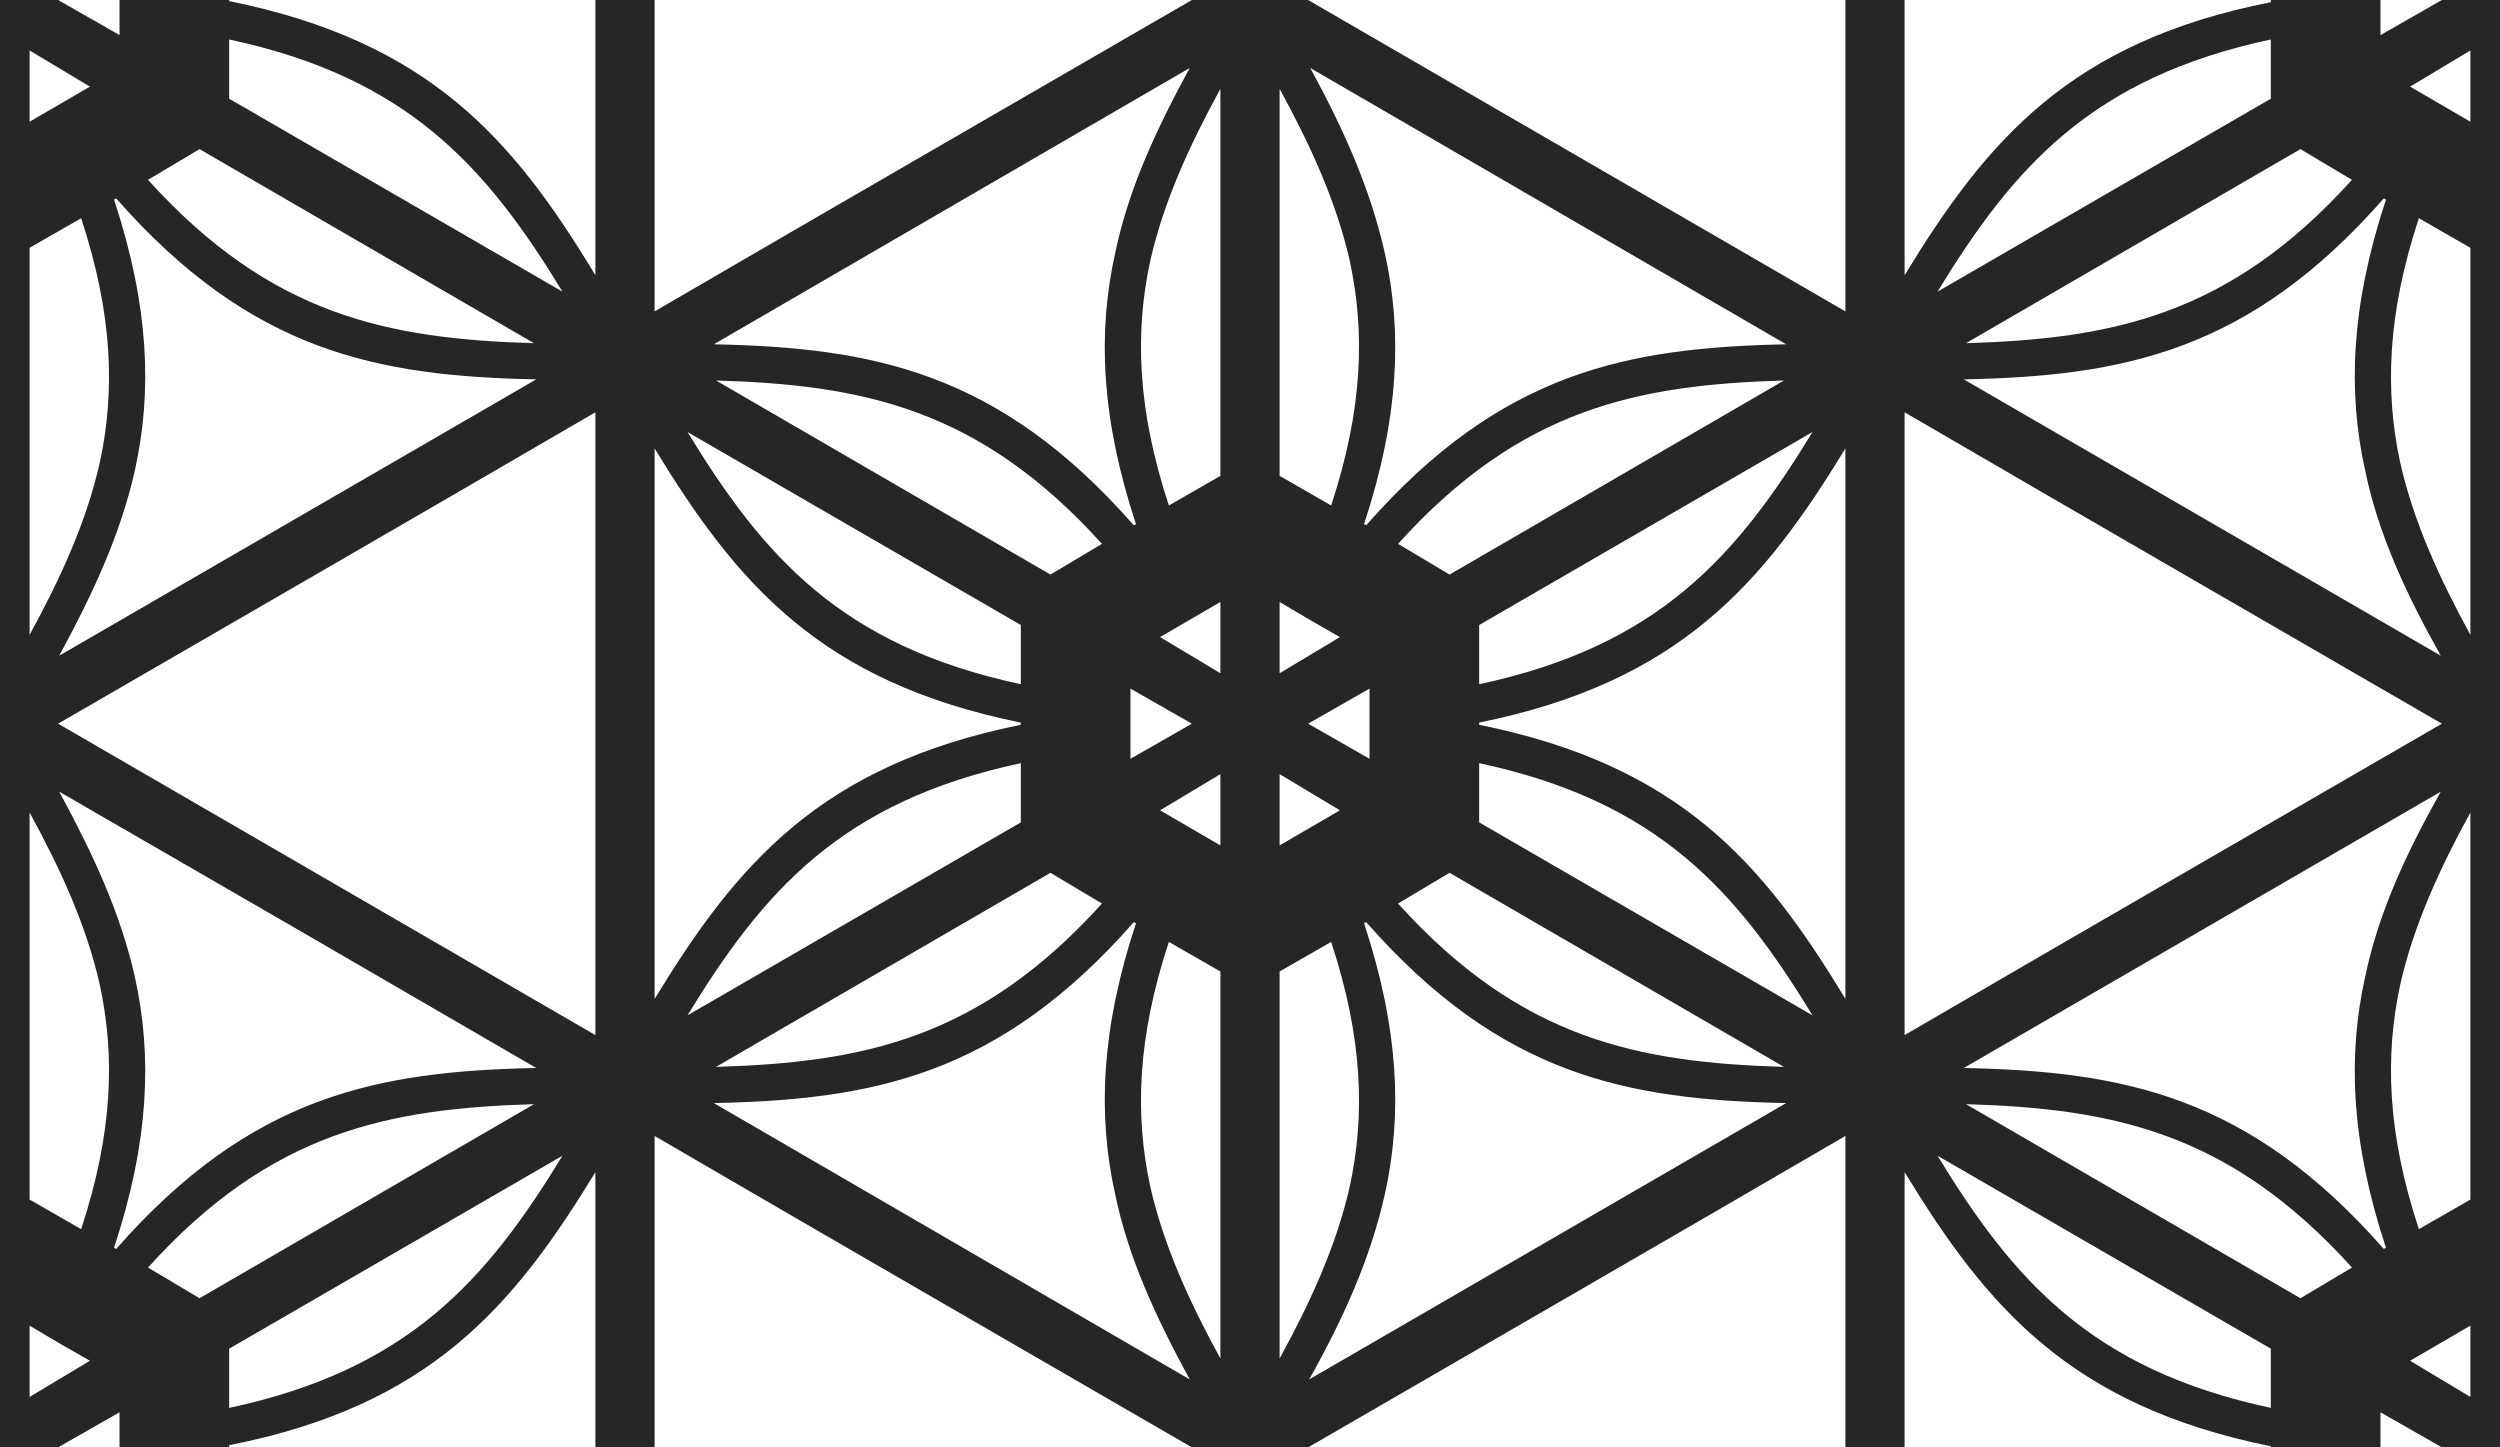 <?xml version="1.0" encoding="UTF-8"?>
<!DOCTYPE svg PUBLIC "-//W3C//DTD SVG 1.1//EN" "http://www.w3.org/Graphics/SVG/1.1/DTD/svg11.dtd">
<!-- Creator: CorelDRAW X8 -->
<svg xmlns="http://www.w3.org/2000/svg" xml:space="preserve" width="2.28in" height="1.32in" version="1.1" style="shape-rendering:geometricPrecision; text-rendering:geometricPrecision; image-rendering:optimizeQuality; fill-rule:evenodd; clip-rule:evenodd"
viewBox="0 0 2280 1320"
 xmlns:xlink="http://www.w3.org/1999/xlink">
 <defs>
  <style type="text/css">
   <![CDATA[
    .fil0 {fill:#262626;fill-rule:nonzero}
   ]]>
  </style>
 </defs>
 <g id="Layer_x0020_1">
  <path class="fil0" d="M1193 0l490 284 0 -284 54 0 0 251c75,-123 151,-213 334,-249l0 -2 100 0 0 32 56 -32 53 0 0 1320 -53 0 -56 -32 0 32 -100 0 0 -1c-183,-37 -259,-127 -334,-250l0 251 -54 0 0 -284c-163,95 -326,189 -490,284l-106 0c-164,-95 -327,-189 -490,-284l0 284 -54 0 0 -251c-75,123 -151,213 -334,249l0 2 -100 0 0 -32 -56 32 -53 0 0 -1320 53 0 0 0 56 32 0 -32 100 0 0 1c183,37 259,126 334,250l0 -251 54 0 0 284c163,-95 326,-189 490,-284l106 0 0 0zm544 376l0 568c163,-95 326,-189 490,-284 -164,-95 -327,-189 -490,-284zm-1194 568l0 -568c-163,95 -326,189 -490,284l490 284zm624 -510l47 27c29,-88 31,-158 17,-223 -12,-53 -35,-104 -64,-157l0 353zm77 44l2 1c123,-140 238,-162 383,-165l-217 -126 -217 -126c31,57 55,111 68,169 16,72 13,150 -19,247zm31 18l47 28 305 -177c-133,4 -240,25 -352,149zm74 74l0 54c164,-35 235,-117 304,-230l-304 176zm0 89l0 2c183,37 259,126 334,250l0 -502c-75,123 -151,213 -334,250zm0 37l0 54 304 176c-69,-113 -140,-195 -304,-230zm-27 100l-47 28c112,124 219,145 352,149l-305 -177zm-76 45l-2 1c32,97 35,175 19,247 -13,58 -37,112 -69,169l435 -252c-145,-3 -260,-25 -383,-165zm-32 18l-47 27 0 353c29,-53 52,-104 64,-157 14,-65 12,-135 -17,-223zm-101 27l-47 -27c-29,88 -31,158 -17,223 12,53 35,104 64,157l0 -353zm-77 -44l-2 -1c-123,140 -238,162 -383,165l434 252c-31,-57 -56,-111 -68,-169 -16,-72 -13,-150 19,-247zm-31 -18l-47 -28 -305 177c133,-4 240,-25 352,-149zm-74 -74l0 -54c-164,35 -235,117 -304,230l304 -176zm0 -89l0 -2c-183,-37 -259,-127 -334,-250l0 502c75,-123 151,-213 334,-250zm0 -37l0 -54 -304 -176c69,113 140,195 304,230zm27 -100l47 -28c-112,-124 -219,-145 -352,-149l305 177zm76 -45l2 -1c-32,-97 -35,-175 -19,-247 12,-58 37,-112 68,-169l-434 252c145,3 260,25 383,165zm32 -18l47 -27 0 -353c-29,53 -52,104 -64,157 -14,65 -12,135 17,223zm128 104l-27 -16 0 65 55 -33 -28 -16zm-81 -16l-55 32 55 33 0 -65zm-82 79l0 64 56 -32 -56 -32zm27 111l55 32 0 -65 -55 33zm109 32l55 -32 -55 -33 0 65zm82 -79l0 -64 -56 32 56 32zm1004 -466l-47 -27c-29,88 -31,158 -17,223 12,53 35,104 64,157l0 -353zm-77 -44l-2 -1c-123,140 -238,162 -383,165l435 252c-32,-57 -57,-111 -69,-169 -16,-72 -13,-150 19,-247zm-31 -18l-47 -28 -305 177c133,-4 240,-25 352,-149zm-74 -74l0 -54c-164,35 -235,117 -304,230l304 -176zm127 -11l55 32 0 -65 -55 33zm-2171 1015l47 27c29,-88 31,-158 17,-223 -12,-53 -35,-104 -64,-157l0 353zm77 44l2 1c123,-140 238,-162 383,-165l-217 -126 -218 -126c31,57 56,111 69,169 16,72 13,150 -19,247zm31 18l47 28 305 -177c-133,4 -240,25 -352,149zm74 74l0 54c164,-35 235,-117 304,-230l-304 176zm-155 -5l-27 -16 0 65 55 -33 -28 -16zm155 -1189l0 54 304 176c-69,-113 -140,-195 -304,-230zm-27 100l-47 28c112,124 219,145 352,149l-305 -177zm-76 45l-2 1c32,97 35,175 19,247 -13,58 -38,112 -69,169l435 -252c-145,-3 -260,-25 -383,-165zm-32 18l-47 27 0 353c29,-53 52,-104 64,-157 14,-65 12,-135 -17,-223zm-47 -88l55 -32 -55 -33 0 65zm2044 1173l0 -54 -304 -176c69,113 140,195 304,230zm27 -100l47 -28c-112,-124 -219,-145 -352,-149l305 177zm76 -45l2 -1c-32,-97 -35,-175 -19,-247 12,-58 37,-112 69,-169l-435 252c145,3 260,25 383,165zm32 -18l47 -27 0 -353c-29,53 -52,104 -64,157 -14,65 -12,135 17,223zm47 88l-55 32 55 33 0 -65z"/>
 </g>
</svg>
